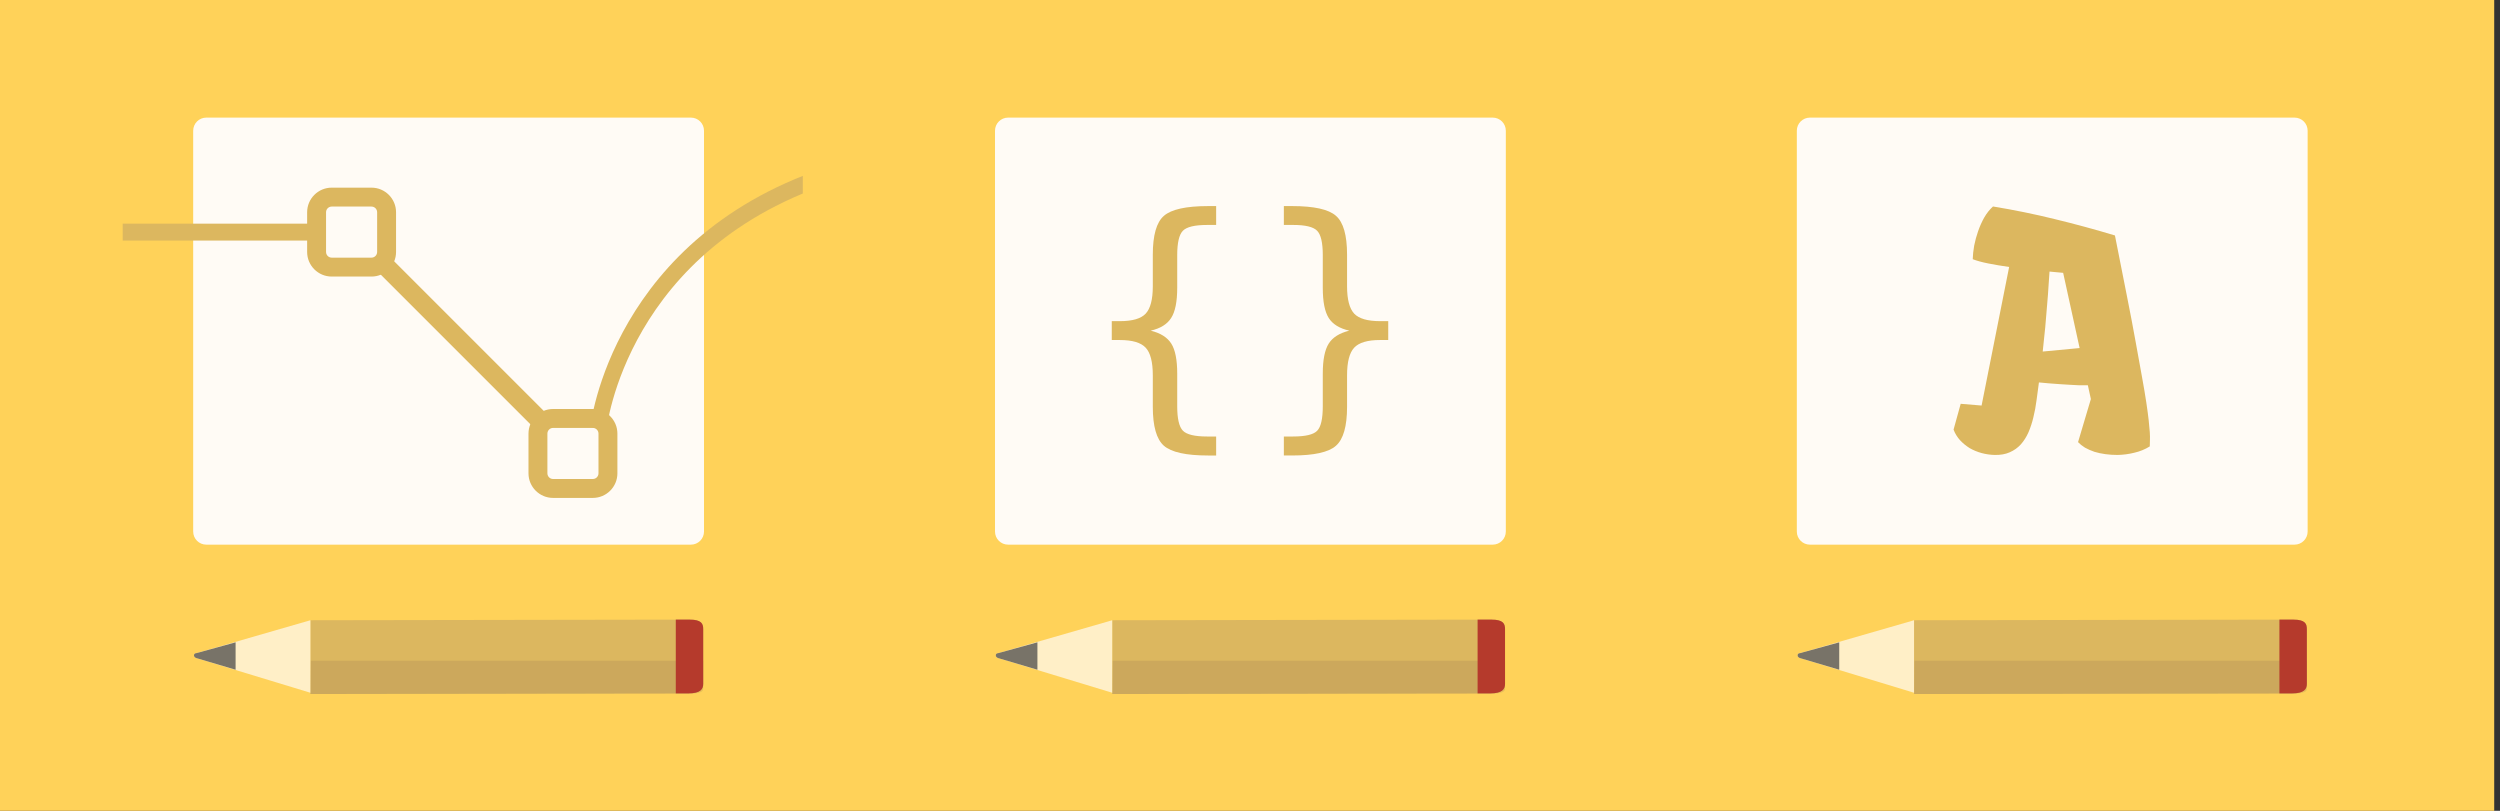 <?xml version="1.0" encoding="UTF-8" standalone="no"?>
<svg
   xmlns:dc="http://purl.org/dc/elements/1.1/"
   xmlns:cc="http://creativecommons.org/ns#"
   xmlns:rdf="http://www.w3.org/1999/02/22-rdf-syntax-ns#"
   xmlns:svg="http://www.w3.org/2000/svg"
   xmlns="http://www.w3.org/2000/svg"
   xmlns:xlink="http://www.w3.org/1999/xlink"
   xmlns:sodipodi="http://sodipodi.sourceforge.net/DTD/sodipodi-0.dtd"
   xmlns:inkscape="http://www.inkscape.org/namespaces/inkscape"
   width="370"
   height="120"
   id="svg2"
   version="1.1"
   inkscape:version="0.48.4 r9939"
   sodipodi:docname="0-source-code-management.svg">
  <rect width="100%" height="100%" fill="#333333" stroke="none"/>
  <defs
     id="defs55" />
  <sodipodi:namedview
     pagecolor="#ffffff"
     bordercolor="#666666"
     borderopacity="1"
     objecttolerance="10"
     gridtolerance="10"
     guidetolerance="10"
     inkscape:pageopacity="0"
     inkscape:pageshadow="2"
     inkscape:window-width="1438"
     inkscape:window-height="875"
     id="namedview53"
     showgrid="false"
     inkscape:zoom="1.3111111"
     inkscape:cx="102.03457"
     inkscape:cy="150.48502"
     inkscape:window-x="0"
     inkscape:window-y="0"
     inkscape:window-maximized="1"
     inkscape:current-layer="svg2" />
  <rect
     width="370"
     height="120"
     id="rect4"
     x="-0.857"
     y="0"
     style="fill:#ffd259" />
  <g
     id="g6"
     transform="matrix(0.28,0,0,0.28,15.992,7.528)">
    <path
       d="m 45,254.071 c 0,3.827 3.102,6.929 6.929,6.929 h 256.143 c 3.827,0 6.929,-3.102 6.929,-6.929 V 42.209 c 0,-3.827 -3.102,-6.929 -6.929,-6.929 H 51.929 C 48.102,35.28 45,38.382 45,42.209 v 211.862 z"
       id="path8"
       inkscape:connector-curvature="0"
       style="fill:#fffbf5" />
    <g
       id="g10"
       style="opacity:0.01">
      <defs
         id="defs12">
        <polygon
           id="a"
           points="315,261 45,261 315,35.28 "
           style="opacity:0.01" />
      </defs>
      <use
         xlink:href="#a"
         overflow="visible"
         id="use15"
         style="fill:#404041;overflow:visible"
         x="0"
         y="0"
         width="360"
         height="360" />
      <clipPath
         id="clipPath17">
        <use
           xlink:href="#a"
           overflow="visible"
           id="use19"
           style="overflow:visible"
           x="0"
           y="0"
           width="360"
           height="360" />
      </clipPath>
      <path
         d="m 45,254.071 c 0,3.827 3.102,6.929 6.929,6.929 h 256.143 c 3.827,0 6.929,-3.102 6.929,-6.929 V 42.209 c 0,-3.827 -3.102,-6.929 -6.929,-6.929 H 51.929 C 48.102,35.28 45,38.382 45,42.209 v 211.862 z"
         id="path21"
         inkscape:connector-curvature="0"
         style="opacity:0.1;fill:#404041" />
    </g>
  </g>
  <g
     id="g41"
     transform="matrix(0.28,0,0,0.28,16.109,11.342)">
    <path
       d="M 106.542,287.334 307,287 c 6.352,0 7.166,2.238 7.166,5 v 29 c 0,2.762 -1.481,5 -7.833,5 l -199.792,0.334"
       id="path43"
       inkscape:connector-curvature="0"
       style="fill:#dcb75f" />
    <path
       d="m 106.542,287.334 v 38.333 L 46.294,307.345 c 0,0 -1.302,-0.315 -1.294,-1.47 0.008,-1.146 1.282,-1.147 1.282,-1.147 l 60.26,-17.394 z"
       id="path45"
       inkscape:connector-curvature="0"
       style="opacity:0.7;fill:#fffbf5" />
    <path
       d="m 106.75,308.75 h 207.416 v 14.853 c 0,1.414 -1.481,2.561 -7.833,2.561 l -199.792,0.171"
       id="path47"
       inkscape:connector-curvature="0"
       style="opacity:0.2;fill:#8c7050" />
    <path
       d="M 299.667,287 H 307 c 6.352,0 7.166,2.238 7.166,5 v 29 c 0,2.762 -1.481,5 -7.833,5 h -6.666"
       id="path49"
       inkscape:connector-curvature="0"
       style="fill:#b53a2c" />
    <path
       d="m 67,299 v 14.5 l -20.706,-6.155 c 0,0 -1.302,-0.315 -1.294,-1.47 0.008,-1.146 1.282,-1.147 1.282,-1.147 L 67,299 z"
       id="path51"
       inkscape:connector-curvature="0"
       style="opacity:0.7;fill:#404041" />
  </g>
  <g
     id="g6-5"
     transform="matrix(0.28,0,0,0.28,134.661,7.528)">
    <path
       d="m 45,254.071 c 0,3.827 3.102,6.929 6.929,6.929 h 256.143 c 3.827,0 6.929,-3.102 6.929,-6.929 V 42.209 c 0,-3.827 -3.102,-6.929 -6.929,-6.929 H 51.929 C 48.102,35.28 45,38.382 45,42.209 v 211.862 z"
       id="path8-9"
       inkscape:connector-curvature="0"
       style="fill:#fffbf5" />
    <g
       id="g10-1"
       style="opacity:0.01">
      <defs
         id="defs12-3">
        <polygon
           id="a-8"
           points="45,261 315,35.28 315,261 "
           style="opacity:0.01" />
      </defs>
      <use
         xlink:href="#a-8"
         overflow="visible"
         id="use15-2"
         style="fill:#404041;overflow:visible"
         x="0"
         y="0"
         width="360"
         height="360" />
      <clipPath
         id="clipPath17-5">
        <use
           xlink:href="#a-8"
           overflow="visible"
           id="use19-9"
           style="overflow:visible"
           x="0"
           y="0"
           width="360"
           height="360" />
      </clipPath>
      <path
         d="m 45,254.071 c 0,3.827 3.102,6.929 6.929,6.929 h 256.143 c 3.827,0 6.929,-3.102 6.929,-6.929 V 42.209 c 0,-3.827 -3.102,-6.929 -6.929,-6.929 H 51.929 C 48.102,35.28 45,38.382 45,42.209 v 211.862 z"
         id="path21-9"
         inkscape:connector-curvature="0"
         style="opacity:0.1;fill:#404041" />
    </g>
  </g>
  <g
     id="g41-3"
     transform="matrix(0.28,0,0,0.28,134.778,11.342)">
    <path
       d="M 106.542,287.334 307,287 c 6.352,0 7.166,2.238 7.166,5 v 29 c 0,2.762 -1.481,5 -7.833,5 l -199.792,0.334"
       id="path43-0"
       inkscape:connector-curvature="0"
       style="fill:#dcb75f" />
    <path
       d="m 106.542,287.334 v 38.333 L 46.294,307.345 c 0,0 -1.302,-0.315 -1.294,-1.47 0.008,-1.146 1.282,-1.147 1.282,-1.147 l 60.26,-17.394 z"
       id="path45-3"
       inkscape:connector-curvature="0"
       style="opacity:0.7;fill:#fffbf5" />
    <path
       d="m 106.75,308.75 h 207.416 v 14.853 c 0,1.414 -1.481,2.561 -7.833,2.561 l -199.792,0.171"
       id="path47-0"
       inkscape:connector-curvature="0"
       style="opacity:0.2;fill:#8c7050" />
    <path
       d="M 299.667,287 H 307 c 6.352,0 7.166,2.238 7.166,5 v 29 c 0,2.762 -1.481,5 -7.833,5 h -6.666"
       id="path49-8"
       inkscape:connector-curvature="0"
       style="fill:#b53a2c" />
    <path
       d="m 67,299 v 14.5 l -20.706,-6.155 c 0,0 -1.302,-0.315 -1.294,-1.47 0.008,-1.146 1.282,-1.147 1.282,-1.147 L 67,299 z"
       id="path51-7"
       inkscape:connector-curvature="0"
       style="opacity:0.7;fill:#404041" />
  </g>
  <g
     id="g6-3"
     transform="matrix(0.28,0,0,0.28,253.33,7.528)">
    <path
       d="m 45,254.071 c 0,3.827 3.102,6.929 6.929,6.929 h 256.143 c 3.827,0 6.929,-3.102 6.929,-6.929 V 42.209 c 0,-3.827 -3.102,-6.929 -6.929,-6.929 H 51.929 C 48.102,35.28 45,38.382 45,42.209 v 211.862 z"
       id="path8-7"
       inkscape:connector-curvature="0"
       style="fill:#fffbf5" />
    <g
       id="g10-3"
       style="opacity:0.01">
      <defs
         id="defs12-9">
        <polygon
           id="a-0"
           points="315,261 45,261 315,35.28 "
           style="opacity:0.01" />
      </defs>
      <use
         xlink:href="#a-0"
         overflow="visible"
         id="use15-24"
         style="fill:#404041;overflow:visible"
         x="0"
         y="0"
         width="360"
         height="360" />
      <clipPath
         id="clipPath17-1">
        <use
           xlink:href="#a-0"
           overflow="visible"
           id="use19-3"
           style="overflow:visible"
           x="0"
           y="0"
           width="360"
           height="360" />
      </clipPath>
      <path
         d="m 45,254.071 c 0,3.827 3.102,6.929 6.929,6.929 h 256.143 c 3.827,0 6.929,-3.102 6.929,-6.929 V 42.209 c 0,-3.827 -3.102,-6.929 -6.929,-6.929 H 51.929 C 48.102,35.28 45,38.382 45,42.209 v 211.862 z"
         id="path21-2"
         inkscape:connector-curvature="0"
         style="opacity:0.1;fill:#404041" />
    </g>
  </g>
  <g
     id="g41-4"
     transform="matrix(0.28,0,0,0.28,253.447,11.342)">
    <path
       d="M 106.542,287.334 307,287 c 6.352,0 7.166,2.238 7.166,5 v 29 c 0,2.762 -1.481,5 -7.833,5 l -199.792,0.334"
       id="path43-5"
       inkscape:connector-curvature="0"
       style="fill:#dcb75f" />
    <path
       d="m 106.542,287.334 v 38.333 L 46.294,307.345 c 0,0 -1.302,-0.315 -1.294,-1.47 0.008,-1.146 1.282,-1.147 1.282,-1.147 l 60.26,-17.394 z"
       id="path45-1"
       inkscape:connector-curvature="0"
       style="opacity:0.7;fill:#fffbf5" />
    <path
       d="m 106.75,308.75 h 207.416 v 14.853 c 0,1.414 -1.481,2.561 -7.833,2.561 l -199.792,0.171"
       id="path47-1"
       inkscape:connector-curvature="0"
       style="opacity:0.2;fill:#8c7050" />
    <path
       d="M 299.667,287 H 307 c 6.352,0 7.166,2.238 7.166,5 v 29 c 0,2.762 -1.481,5 -7.833,5 h -6.666"
       id="path49-9"
       inkscape:connector-curvature="0"
       style="fill:#b53a2c" />
    <path
       d="m 67,299 v 14.5 l -20.706,-6.155 c 0,0 -1.302,-0.315 -1.294,-1.47 0.008,-1.146 1.282,-1.147 1.282,-1.147 L 67,299 z"
       id="path51-0"
       inkscape:connector-curvature="0"
       style="opacity:0.7;fill:#404041" />
  </g>
  <g
     id="g23"
     transform="matrix(0.28,0,0,0.28,18.016,7.892)">
    <path
       d="m 249,198 c 1.656,0 3,1.344 3,3 v 21 c 0,1.657 -1.344,3 -3,3 h -21 c -1.656,0 -3,-1.343 -3,-3 v -21 c 0,-1.656 1.344,-3 3,-3 h 21 m 0,-10 h -21 c -7.168,0 -13,5.832 -13,13 v 21 c 0,7.168 5.832,13 13,13 h 21 c 7.168,0 13,-5.832 13,-13 v -21 c 0,-7.168 -5.832,-13 -13,-13 z"
       id="path25"
       inkscape:connector-curvature="0"
       style="fill:#dcb75f" />
    <path
       d="m 132,81 c 1.656,0 3,1.344 3,3 v 21 c 0,1.656 -1.344,3 -3,3 h -21 c -1.656,0 -3,-1.344 -3,-3 V 84 c 0,-1.656 1.344,-3 3,-3 h 21 m 0,-10 h -21 c -7.168,0 -13,5.832 -13,13 v 21 c 0,7.168 5.832,13 13,13 h 21 c 7.168,0 13,-5.832 13,-13 V 84 c 0,-7.168 -5.832,-13 -13,-13 z"
       id="path27"
       inkscape:connector-curvature="0"
       style="fill:#dcb75f" />
    <path
       style="fill:none;stroke:#dcb75f;stroke-width:10;stroke-miterlimit:10"
       d="M 220.5,193.5 135,108"
       id="line29"
       inkscape:connector-curvature="0" />
    <path
       style="fill:none;stroke:#dcb75f;stroke-width:8.932;stroke-miterlimit:10"
       d="m 99,94.5 -98.5,0"
       id="line31"
       inkscape:connector-curvature="0" />
    <defs
       id="defs33">
      <path
         id="b"
         d="m 216,21 c 0,-1.657 1.074,-3 2.4,-3 h 139.2 c 1.326,0 2.4,1.343 2.4,3 v 174 c 0,1.657 -1.074,3 -2.4,3 H 218.4 c -1.326,0 -2.4,-1.343 -2.4,-3 V 21 z"
         inkscape:connector-curvature="0" />
    </defs>
    <clipPath
       id="c">
      <use
         xlink:href="#b"
         overflow="visible"
         id="use37"
         style="overflow:visible"
         x="0"
         y="0"
         width="360"
         height="360" />
    </clipPath>
    <path
       clip-path="url(#c)"
       stroke-miterlimit="10"
       d="m 252,198 c 0,0 10.5,-99 126,-135"
       id="path39"
       inkscape:connector-curvature="0"
       style="fill:none;stroke:#dcb75f;stroke-width:8.641;stroke-linejoin:bevel;stroke-miterlimit:10" />
  </g>
  <g
     style="font-size:40px;font-style:normal;font-weight:normal;line-height:125%;letter-spacing:0px;word-spacing:0px;fill:#dcb75f;fill-opacity:1;stroke:none;font-family:Sans"
     id="text3498">
    <path
       d="m 179.99,64.602 0,2.812 -1.211,0 c -3.242,-7e-6 -5.417,-0.482 -6.523,-1.445 -1.094,-0.964 -1.641,-2.884 -1.641,-5.762 l 0,-4.668 c -1e-5,-1.966 -0.352,-3.327 -1.055,-4.082 -0.703,-0.755 -1.979,-1.133 -3.828,-1.133 l -1.191,0 0,-2.793 1.191,0 c 1.862,1.4e-5 3.138,-0.371 3.828,-1.113 0.703,-0.755 1.055,-2.103 1.055,-4.043 l 0,-4.688 c -1e-5,-2.878 0.547,-4.792 1.641,-5.742 1.107,-0.964 3.281,-1.445 6.523,-1.445 l 1.211,0 0,2.793 -1.328,0 c -1.836,2.8e-5 -3.034,0.286 -3.594,0.859 -0.56,0.573 -0.84,1.777 -0.84,3.613 l 0,4.844 c -2e-5,2.044 -0.299,3.529 -0.898,4.453 -0.586,0.924 -1.595,1.549 -3.027,1.875 1.445,0.352 2.461,0.99 3.047,1.914 0.586,0.924 0.879,2.402 0.879,4.434 l 0,4.844 c -2e-5,1.836 0.28,3.04 0.84,3.613 0.56,0.573 1.758,0.859 3.594,0.859 l 1.328,0"
       style=""
       id="path4325" />
    <path
       d="m 190.01,64.602 1.367,0 c 1.823,-4e-6 3.008,-0.28 3.555,-0.84 0.56,-0.56 0.84,-1.771 0.84,-3.633 l 0,-4.844 c -1e-5,-2.031 0.293,-3.509 0.879,-4.434 0.586,-0.924 1.602,-1.562 3.047,-1.914 -1.445,-0.326 -2.461,-0.951 -3.047,-1.875 -0.586,-0.924 -0.879,-2.409 -0.879,-4.453 l 0,-4.844 c -1e-5,-1.849 -0.28,-3.053 -0.84,-3.613 -0.547,-0.573 -1.732,-0.859 -3.555,-0.859 l -1.367,0 0,-2.793 1.23,0 c 3.242,3.1e-5 5.404,0.482 6.484,1.445 1.094,0.951 1.641,2.865 1.641,5.742 l 0,4.688 c -1e-5,1.94 0.352,3.288 1.055,4.043 0.703,0.742 1.979,1.113 3.828,1.113 l 1.211,0 0,2.793 -1.211,0 c -1.849,1.1e-5 -3.125,0.378 -3.828,1.133 -0.703,0.755 -1.055,2.116 -1.055,4.082 l 0,4.668 c -1e-5,2.878 -0.547,4.798 -1.641,5.762 -1.081,0.964 -3.242,1.445 -6.484,1.445 l -1.23,0 0,-2.812"
       style=""
       id="path4327" />
  </g>
  <g
     style="font-size:40px;font-style:normal;font-weight:normal;line-height:125%;letter-spacing:0px;word-spacing:0px;fill:#dcb75f;fill-opacity:1;stroke:none;font-family:Sans"
     id="text4272">
    <path
       d="m 290.181,59.762 3.094,0.258 4.078,-20.508 c -1.094,-0.156 -2.117,-0.328 -3.07,-0.516 -0.938,-0.187 -1.711,-0.398 -2.32,-0.633 0.016,-0.609 0.086,-1.273 0.211,-1.992 0.141,-0.719 0.336,-1.437 0.586,-2.156 0.25,-0.719 0.555,-1.398 0.914,-2.039 0.375,-0.641 0.805,-1.18 1.289,-1.617 3.141,0.516 6.195,1.141 9.164,1.875 2.969,0.719 5.93,1.523 8.883,2.414 0.672,3.328 1.258,6.289 1.758,8.883 0.516,2.594 0.953,4.891 1.312,6.891 0.375,2 0.687,3.727 0.938,5.18 0.266,1.453 0.477,2.703 0.633,3.75 0.156,1.047 0.273,1.922 0.352,2.625 0.078,0.688 0.133,1.273 0.164,1.758 0.031,0.469 0.039,0.867 0.023,1.195 -3e-5,0.328 -0.008,0.641 -0.023,0.938 -0.703,0.438 -1.469,0.75 -2.297,0.938 -0.813,0.203 -1.641,0.312 -2.484,0.328 -0.609,0 -1.203,-0.039 -1.781,-0.117 -0.578,-0.078 -1.125,-0.195 -1.641,-0.352 -0.5,-0.172 -0.961,-0.375 -1.383,-0.609 -0.406,-0.25 -0.75,-0.523 -1.031,-0.82 l 1.898,-6.375 -0.445,-2.039 -1.266,0 c -0.406,-0.016 -0.852,-0.039 -1.336,-0.07 -0.484,-0.031 -0.992,-0.062 -1.523,-0.094 -0.516,-0.047 -1.039,-0.086 -1.57,-0.117 -0.531,-0.047 -1.047,-0.094 -1.547,-0.141 -0.109,0.875 -0.227,1.75 -0.352,2.625 -0.109,0.875 -0.266,1.719 -0.469,2.531 -0.188,0.797 -0.43,1.539 -0.727,2.227 -0.297,0.672 -0.672,1.266 -1.125,1.781 -0.453,0.5 -1,0.891 -1.641,1.172 -0.625,0.281 -1.367,0.414 -2.227,0.398 -0.656,-0.016 -1.305,-0.109 -1.945,-0.281 -0.625,-0.172 -1.211,-0.414 -1.758,-0.727 -0.531,-0.328 -1.008,-0.719 -1.43,-1.172 -0.422,-0.469 -0.742,-0.992 -0.961,-1.57 l 1.055,-3.82 m 17.602,-8.25 -2.438,-11.133 -2.016,-0.188 c -0.031,0.516 -0.078,1.195 -0.141,2.039 -0.047,0.844 -0.117,1.789 -0.211,2.836 -0.078,1.047 -0.172,2.164 -0.281,3.352 -0.109,1.188 -0.234,2.391 -0.375,3.609 l 5.461,-0.516"
       style="font-size:48px;font-variant:normal;font-stretch:normal;text-align:start;line-height:125%;writing-mode:lr-tb;text-anchor:start;fill:#dcb75f;font-family:Fruktur;-inkscape-font-specification:Fruktur"
       id="path4322" />
  </g>
</svg>
